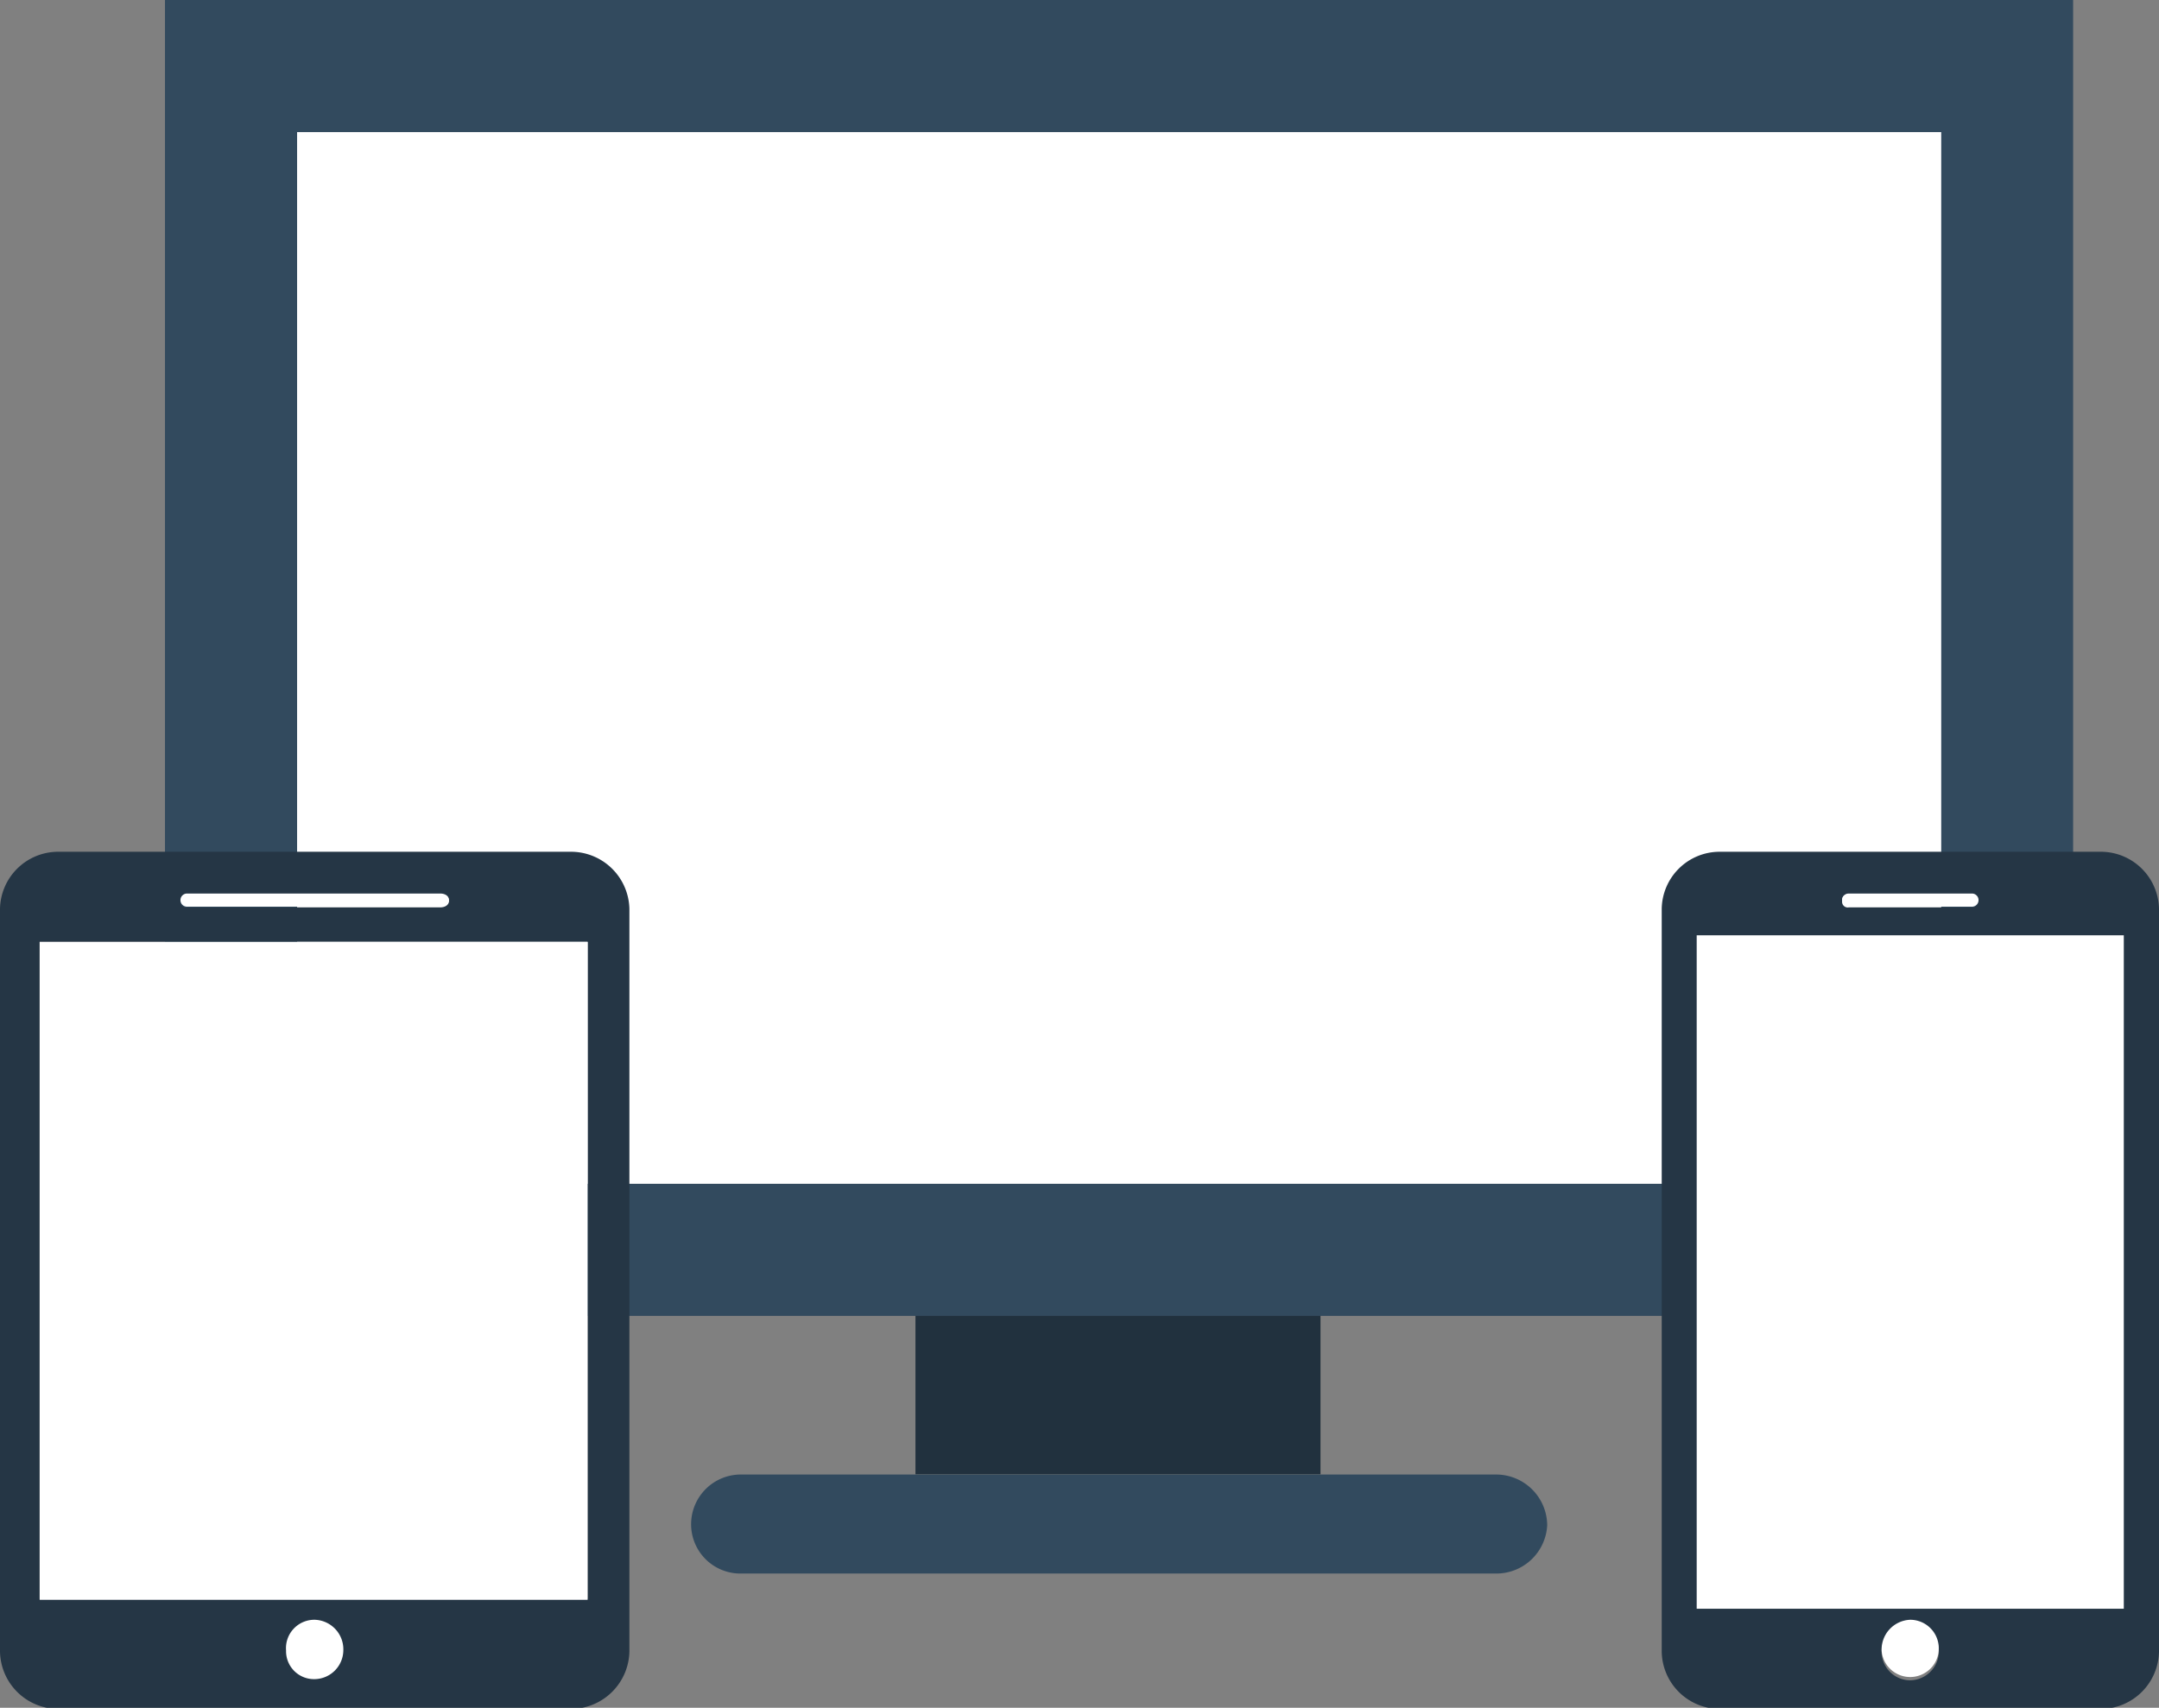 <svg xmlns:xlink="http://www.w3.org/1999/xlink" xmlns="http://www.w3.org/2000/svg" id="Layer_1" data-name="Layer 1" viewBox="0 0 92 72.78" width="92"  height="72.78" ><rect x="0" y="0" width="92" height="72.78" fill="#808080" stroke="none"/><defs><style>.cls-1,.cls-3{fill:#324a5e;}.cls-1,.cls-5,.cls-6{fill-rule:evenodd;}.cls-2{fill:#21313e;}.cls-4,.cls-6{fill:#fff;}.cls-5{fill:#253645;}</style></defs><path id="path8" class="cls-1" d="M883.27,414.67H851.1a2.1,2.1,0,0,1-2.15-2.06h0a2.12,2.12,0,0,1,2.15-2.16h32.17a2.18,2.18,0,0,1,2.16,2.16h0A2.17,2.17,0,0,1,883.27,414.67Z" transform="translate(-819.5 -347.61)"/><rect id="rect10" class="cls-2" x="39.01" y="51.67" width="17.26" height="11.16"/><rect id="rect12" class="cls-3" x="7.03" width="81.31" height="56.08"/><rect id="rect14" class="cls-4" x="12.66" y="5.63" width="70.06" height="44.82"/><path id="path16" class="cls-5" d="M909.81,387.75H892v28h17.82ZM902.12,418a1.22,1.22,0,1,0-1.22,1.22A1.24,1.24,0,0,0,902.12,418ZM898,386a.24.24,0,0,0,.28.28h5.25a.28.28,0,1,0,0-.56h-5.25A.24.24,0,0,0,898,386Zm13.5.37V418a2.49,2.49,0,0,1-2.44,2.44H892.75a2.48,2.48,0,0,1-2.44-2.44V386.34a2.47,2.47,0,0,1,2.44-2.43h16.31a2.48,2.48,0,0,1,2.44,2.43Z" transform="translate(-819.5 -347.61)"/><rect id="rect18" class="cls-4" x="72.3" y="39.86" width="18.2" height="28.7"/><path id="path20" class="cls-6" d="M900.9,416.64a1.27,1.27,0,0,0-1.22,1.31,1.22,1.22,0,1,0,1.22-1.31Z" transform="translate(-819.5 -347.61)"/><path id="path22" class="cls-6" d="M898.28,386.25h5.25a.28.28,0,1,0,0-.56h-5.25a.28.28,0,0,0,0,.56Z" transform="translate(-819.5 -347.61)"/><path id="path24" class="cls-5" d="M844.54,387.75H821.19v28h23.35v-28ZM827.19,386a.25.25,0,0,0,.28.28h10.79c.19,0,.37-.09.37-.28s-.18-.28-.37-.28H827.47A.25.25,0,0,0,827.19,386Zm19.13.37V418a2.5,2.5,0,0,1-2.53,2.44H821.94A2.49,2.49,0,0,1,819.5,418V386.34a2.48,2.48,0,0,1,2.44-2.43h21.85a2.49,2.49,0,0,1,2.53,2.43Z" transform="translate(-819.5 -347.61)"/><path id="path26" class="cls-6" d="M832.91,416.64a1.21,1.21,0,0,0-1.22,1.31,1.19,1.19,0,0,0,1.22,1.22,1.24,1.24,0,0,0,1.22-1.22A1.26,1.26,0,0,0,832.91,416.64Z" transform="translate(-819.5 -347.61)"/><path id="path28" class="cls-6" d="M827.47,386.25h10.79c.19,0,.37-.09.37-.28s-.18-.28-.37-.28H827.47a.28.28,0,0,0,0,.56Z" transform="translate(-819.5 -347.61)"/><rect id="rect30" class="cls-4" x="1.69" y="40.14" width="23.35" height="28.04"/></svg>